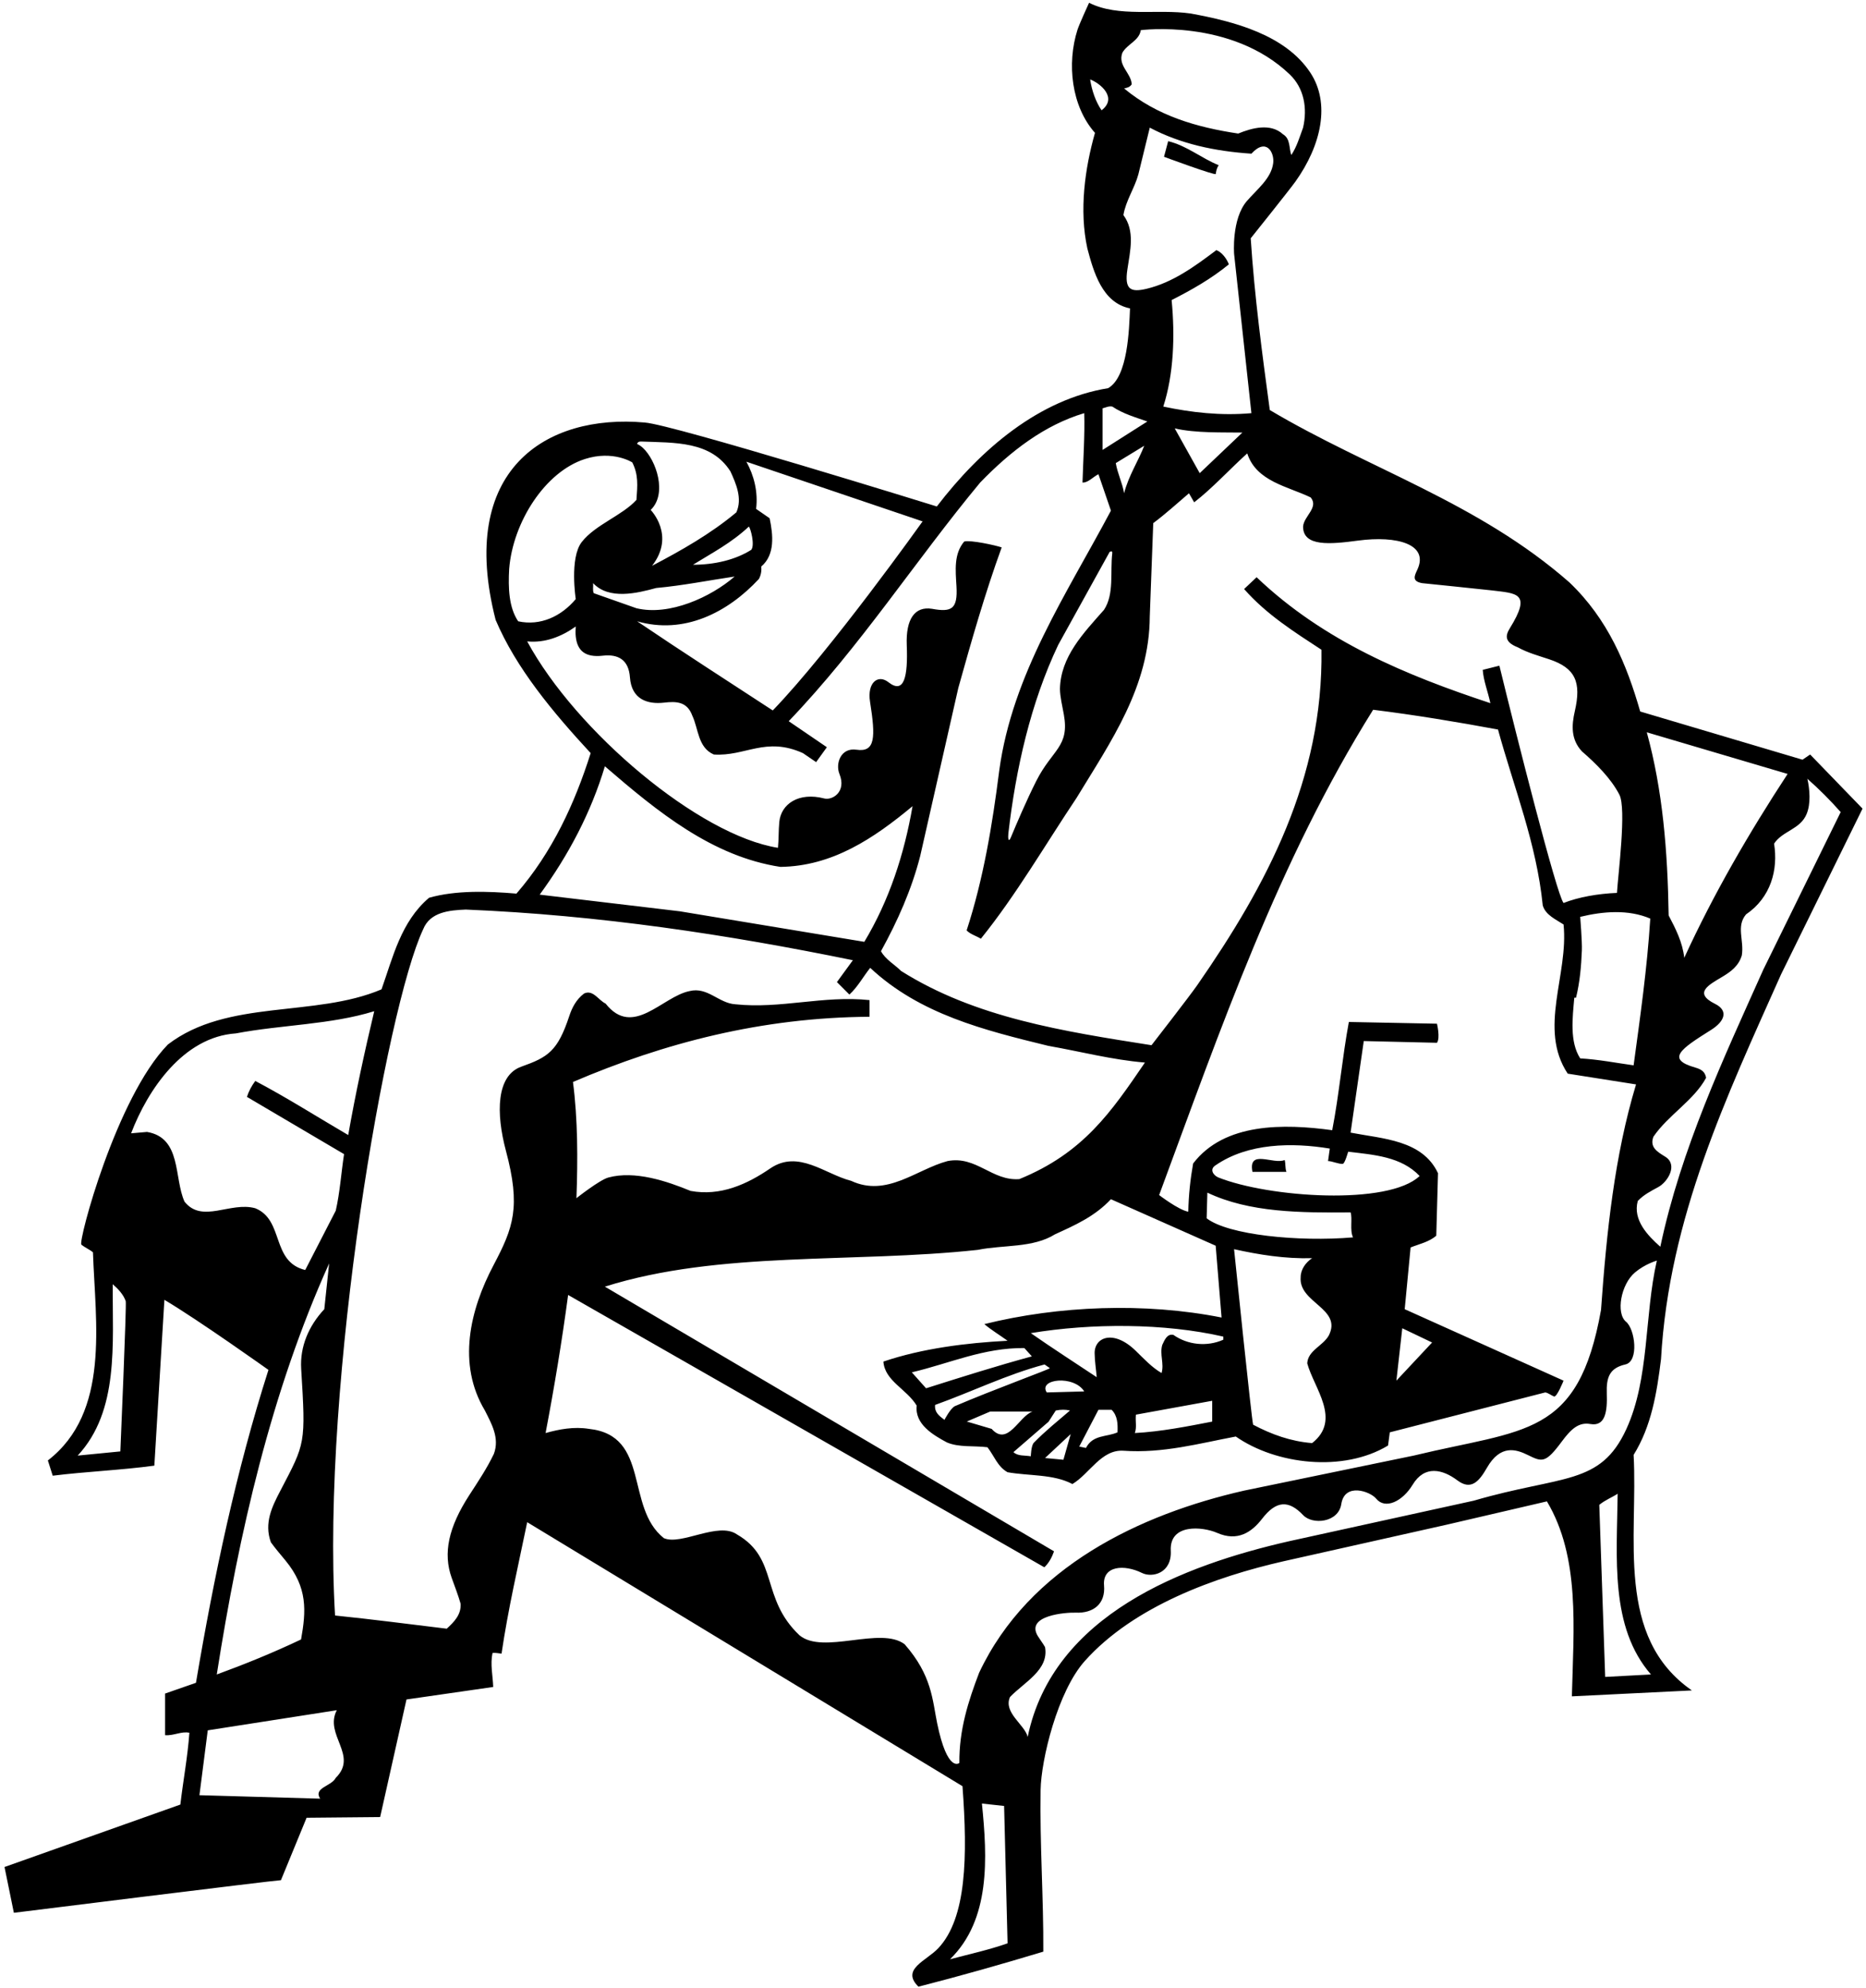 <?xml version="1.0" encoding="UTF-8"?>
<svg xmlns="http://www.w3.org/2000/svg" xmlns:xlink="http://www.w3.org/1999/xlink" width="538pt" height="573pt" viewBox="0 0 538 573" version="1.1">
<g id="surface1">
<path style=" stroke:none;fill-rule:nonzero;fill:rgb(0%,0%,0%);fill-opacity:1;" d="M 361.102 337.801 L 370.898 337.801 C 370.5 336.801 370.699 335.5 370.398 334.398 C 367.102 335.801 359.801 331.102 361.102 337.801 "/>
<path style=" stroke:none;fill-rule:nonzero;fill:rgb(0%,0%,0%);fill-opacity:1;" d="M 513.5 280.898 L 537 233.102 L 521.898 217.5 L 519.699 219 L 472.898 205.102 C 469 191.5 463.602 178.5 452.5 167.898 C 426.301 144.898 394.699 135.199 366.102 118.199 C 363.898 101.898 361.699 85.5 360.602 68.699 C 360.602 68.699 371.887 54.609 373.5 52.34 C 381.039 41.75 383.578 29.723 377.805 20.965 C 370.574 10.012 355.766 6.176 343.301 3.898 C 333.699 2.5 322.5 5.102 314 0.801 C 314 0.801 311.188 6.926 310.664 8.555 C 307.52 18.391 308.922 30.664 315.699 38.301 C 312.801 48.5 311.102 60.602 313.5 71.602 C 315.301 78.398 317.801 87.301 325.801 88.898 C 325.543 95.078 325.191 108.621 319.5 111.898 C 299.699 115.102 282.898 129.301 270.102 146 C 270.102 146 194.102 122.398 185.898 121.801 C 157.34 119.258 131.793 135.41 142.898 178.699 C 148.801 192.602 159.301 205.199 170.301 217.102 C 165.699 231.602 159.301 245.602 148.898 257.602 C 140.699 256.898 131.398 256.602 123.699 258.801 C 115.602 265.699 113.301 275.898 110 285.199 C 90.699 293.398 65.602 287.898 48.398 301.102 C 33.5 316.398 22.477 357.949 23.461 358.785 C 24.449 359.625 25.949 360.25 26.801 361 C 27.5 381.398 31.801 407.102 13.801 421 L 15.199 425.398 C 24.898 424.199 34.898 423.801 44.5 422.5 L 47.398 374.699 C 57.199 380.5 77.398 394.898 77.398 394.898 C 68.102 424 61.699 454.301 56.5 485.098 L 47.602 488.199 C 47.602 491.902 47.602 496.301 47.602 500.199 C 50.102 500.402 52.301 499 54.602 499.5 C 54.102 506.5 52.801 513.301 52 520.199 L 1.301 538.199 L 4 551.398 C 4 551.398 78.602 542.098 81 542 L 88.398 524 L 109.602 523.801 L 117.199 489.902 C 125.5 488.699 133.898 487.5 142.199 486.301 C 142.102 483.098 141.301 479.801 142 476.5 C 142.898 476.402 143.699 476.598 144.602 476.699 C 146.5 463.801 149.398 451.398 152 438.801 L 277.5 514.902 C 279.02 535.34 278.641 552.879 270.586 561.543 C 267.109 565.281 259.652 567.637 264.801 572.699 C 276.898 569.602 288.898 566.199 300.801 562.602 C 300.895 547.184 299.766 531.594 300.023 515.992 C 300.168 507.301 304.898 487.613 312.777 478.801 C 326.969 462.934 350.578 454.516 369.898 450.102 L 417.199 439.5 L 446 432.801 C 455.602 448.898 453.699 469.301 453.199 489 L 487.801 487.301 C 465.602 471.898 472.301 443.199 471 419.398 C 476.102 411.199 477.699 401.602 478.898 391.801 C 481.199 351 497.801 316.102 513.5 280.898 Z M 317.602 31.801 C 315.898 29.301 314.801 26.102 314.301 22.898 C 317.25 24 322.301 28.199 317.602 31.801 Z M 515.398 223.102 C 504.199 240.199 494 257.801 485.602 276.102 C 485.102 271.602 483.102 267.699 481.102 263.898 C 480.801 245.199 479.398 227.898 474.801 211.102 Z M 475.801 264.801 C 474.898 279.199 472.898 293.102 471 307.102 C 465.898 306.398 460.898 305.398 455.602 305.102 C 452.5 300.301 453.398 293.301 453.898 287.602 L 454.398 287.602 C 455.504 283.062 455.891 278.609 456.078 273.996 C 456.184 271.492 455.602 264.301 455.602 264.301 C 462.199 262.699 469.5 262.102 475.801 264.801 Z M 323.602 15.199 C 325 12.699 328.5 11.699 328.898 8.699 C 328.898 8.699 355 5.25 371.898 21.5 C 375.977 25.422 377 31.199 375.699 36.801 C 374.699 39.5 373.898 42.301 372.301 44.699 C 371.602 42.699 372.102 40 369.898 38.699 C 366.301 35.398 360.898 36.898 357 38.5 C 345 36.699 333.602 33.398 324.102 25.5 C 324.898 25.301 325.699 25.199 326.301 24.301 C 326.102 21 322.199 18.898 323.602 15.199 Z M 325.039 77.707 C 325.867 72.219 327.273 66.574 323.898 62 C 324.602 57.801 327.102 54.301 328.199 50.301 L 331.5 36.801 C 340.398 41.5 350.301 43.602 360.801 44.301 C 365.141 39.578 367.453 44.008 367.09 46.996 C 366.547 51.422 362.523 54.465 359.52 57.926 C 355.02 63.113 355.816 73.242 355.816 73.242 L 360.801 119.102 C 352 119.898 343.398 118.898 335.398 117.199 C 338.398 107.898 338.801 96.898 337.801 86.5 C 343.5 83.602 349.199 80.398 354.301 76.199 C 353.699 74.602 352.301 72.699 350.699 72.102 C 344.438 76.816 338.105 81.461 330.559 83.254 C 325.891 84.363 324.18 83.391 325.039 77.707 Z M 358.199 124.699 L 345.898 136.398 L 338.699 123.5 C 344.801 124.898 352.5 124.602 358.199 124.699 Z M 317.898 117.699 C 318.801 117.5 319.602 117 320.699 117.199 C 323.801 119.301 327.398 120.301 330.801 121.5 L 317.898 129.699 Z M 329.898 128.5 C 328.301 132.699 325.301 137.301 324.102 142.199 C 323.602 139.199 322.199 136.5 321.699 133.5 Z M 306.73 206.004 C 308.395 215.332 303.398 215.988 298.773 225.137 C 295.984 230.652 293.035 237.574 291.457 241.375 C 290.734 243.113 290.574 241.551 290.73 240.219 C 292.891 221.582 297.164 202.609 305.102 185.898 L 319.93 159.098 C 319.93 159.098 320.797 158.551 320.688 159.465 C 320.039 164.953 321.301 171.258 318.301 175.801 C 312.301 182.602 305.801 189.301 305.602 198.602 C 305.637 200.926 306.281 203.477 306.73 206.004 Z M 266 150.301 C 266 150.301 239.602 187.398 222.801 204.801 C 209.801 196.301 196.699 187.898 183.699 179.102 C 197.199 183 209.801 176.602 218.801 166.898 C 219.398 165.801 219.602 164.602 219.5 163.301 C 223.5 159.898 222.898 154.199 221.898 149.398 L 218 146.699 C 218.602 141.801 217.398 137.102 215.199 133.102 Z M 171 168.102 C 175.602 173 183.699 171 189.199 169.5 C 196.898 168.801 204.301 167.301 211.801 166.199 C 205 172.102 193 177.633 183.5 175.336 L 171.199 171 C 170.801 170.199 171.102 169.102 171 168.102 Z M 199.801 162.801 C 205.301 159.398 210.898 156.5 215.898 151.801 C 216.398 152.199 217.699 157.102 216.602 158.5 C 212 161.398 206 162.801 199.801 162.801 Z M 184.836 127.277 C 194.527 127.652 205.027 127.094 210.602 135.898 C 212.199 139.398 214.102 143.699 212.301 147.699 C 204.898 153.898 196.398 158.699 188 163.102 C 194.836 154.336 187.602 147 187.602 147 C 192.473 142.336 189.199 132.664 185.359 129.113 C 184.812 128.605 184.25 128.227 183.699 128 C 183.699 128 183.742 127.234 184.836 127.277 Z M 146.801 164 C 147.883 150.527 157.137 136.02 168.617 132.328 C 176.762 129.707 182.301 133.301 182.301 133.301 C 184.102 136.898 183.801 139.898 183.5 144.102 C 179.395 148.621 171.609 151.258 167.727 156.25 C 164.16 160.828 166 172.699 166 172.699 C 161.801 177.699 155.801 180.5 149.398 179.102 C 146.699 175.102 146.5 169.5 146.801 164 Z M 152 184.898 C 157.199 185.398 161.898 183.5 166 180.602 C 165.926 181.59 165.906 182.566 166.004 183.5 C 166.438 187.609 168.766 189.59 173.781 189.016 C 178.242 188.504 181.258 190.184 181.625 195.277 C 182.078 201.543 186.586 203.113 191.504 202.543 C 194.879 202.152 198.102 202.176 199.602 206.301 C 201.398 210.102 201.199 215.5 205.801 217.5 C 214.898 218.102 220.75 212.25 231.5 217.102 L 235.301 219.699 L 238.398 215.398 L 227.398 207.898 C 248.102 186.301 264 161.5 282.602 139.102 C 291.398 130 301.199 122.5 312.602 119.102 C 312.801 125.301 312.301 132.699 312.102 139.102 C 313.699 139.199 315.102 137.5 316.699 136.699 L 320.301 147.199 C 307.5 171.301 291.898 194.301 288.102 222.102 C 286.102 237.898 283.5 253.5 278.699 268.199 C 279.699 269.301 281.5 269.801 282.801 270.602 C 292.898 258.102 301.301 243.602 310.398 230 C 320.301 213.699 331.398 198 331.5 177.699 L 332.5 150.801 C 336 148.199 339.398 145.102 342.801 142.199 L 344.301 144.801 C 349.5 140.801 354.602 135.199 359.602 130.699 C 362.199 138.801 371.301 140.199 377.898 143.398 C 380.301 146.301 375.898 148.801 375.699 151.801 C 375.699 157.668 383.605 156.895 391.512 155.84 C 402.879 154.324 412.016 156.926 408.656 164.191 C 407.855 165.93 406.945 167.539 410 168.102 C 410 168.102 427.918 169.93 430.008 170.184 C 437.387 171.086 441.637 170.875 435.324 181.086 C 434.051 183.148 433.648 185.051 437.602 186.602 C 440.398 188.16 443.578 189.027 446.652 190.047 C 454.258 192.574 455.965 196.672 454.047 205.012 C 453.105 209.102 452.895 213.168 456.102 216.602 C 460.191 220.152 464.426 224.34 466.887 229.059 C 469 233.105 466.5 252.199 466.199 257.398 C 460.801 257.602 455.102 258.602 450.801 260.301 C 448.801 257.898 437.199 212 432.301 191.898 L 427.5 193.102 C 427.699 196.199 429 199.398 429.699 202.699 C 405.5 194.699 381.699 184.898 362.301 166.398 L 358.699 169.801 C 365.102 177.102 373.199 182.199 381 187.301 C 381.539 224.438 365.266 255.07 345.203 283.969 C 343.012 287.133 332 301.301 332 301.301 C 306.602 297.301 281.199 293.398 259.801 279.898 C 257.898 278 255.301 276.602 254 274.199 C 258.801 265.5 262.801 256.5 265.301 246.801 L 276.301 198.301 C 280.102 184.699 284 171 288.801 157.801 C 287.102 157.199 279.801 155.602 278 156.102 C 274.984 159.668 275.488 164.332 275.766 169 C 276.16 175.629 274.348 176.527 268.699 175.5 C 263.801 174.727 261.129 178.359 261.434 186.016 C 261.797 195.027 260.703 200.238 256.133 196.648 C 253.168 194.312 249.965 196.734 250.848 202.312 C 252.469 212.598 252.387 216.91 246.945 216.121 C 242.332 215.449 240.844 220.195 242.023 223.094 C 244.145 228.316 239.934 230.77 237.641 230.172 C 230.301 228.258 225.156 231.746 224.68 236.992 C 224.453 239.434 224.539 241.988 224.301 244.398 C 201.578 240.805 166.09 210.93 152 184.898 Z M 174.398 220.898 C 189.699 234.102 205.398 246.898 225 249.898 C 240 249.699 251.898 241.699 263.102 232.398 C 260.699 246.301 256.398 259.5 249.199 271.5 L 196 262.699 L 155.602 257.898 C 164 246.398 170.398 234.199 174.398 220.898 Z M 34.699 418.398 L 22.398 419.602 C 34.398 406.699 32.398 387.398 32.5 370.199 C 34.066 371.551 35.578 373.156 36.25 375.086 C 36.523 375.867 34.699 418.398 34.699 418.398 Z M 73.602 348.301 C 66.398 346.301 58.301 352.801 53.199 346.398 C 50.102 339.5 52.398 328 42.398 326.301 L 37.801 326.699 C 42.602 314.102 52.898 298.898 68 297.898 C 81.199 295.398 95.301 295.398 107.898 291.5 C 105.199 302.801 102.5 315.199 100.398 327.199 C 91.5 322 82.699 316.398 73.602 311.602 C 72.5 313.102 71.699 314.602 71.199 316.199 L 99.199 332.699 C 98.398 337.898 98 343.801 96.801 349 L 88 366.102 C 78.102 363.699 82 351.699 73.602 348.301 Z M 94.898 364.199 L 93.5 377.398 C 89.012 382.199 86.441 388.188 86.836 394.602 C 88.168 416.336 88.062 415.902 80.859 429.68 C 78.445 434.297 76.074 439.027 78.102 444.602 C 79.395 446.395 80.875 448.105 82.297 449.832 C 88.746 457.652 88.266 464.398 86.801 472.602 C 78.801 476.402 70.699 479.699 62.5 482.699 C 68.898 441.898 78.199 401.199 94.898 364.199 Z M 96.801 512.5 C 95.5 515 90.301 515.301 92.301 518.5 L 57.5 517.5 L 59.898 498.801 L 97.102 493 C 93.398 500.098 103.398 506 96.801 512.5 Z M 150.301 307.488 C 143.078 310.055 142.969 320.879 145.863 331.719 C 150.195 347.934 148.031 353.852 142.32 364.656 C 135.457 377.648 131.766 393.211 139.801 406.602 C 141.699 410.398 144.102 414.5 142.398 419.102 C 140.426 423.23 137.844 427.09 135.324 430.973 C 129.305 440.254 127.684 447.746 130.23 454.848 C 131.121 457.336 132.082 459.789 132.801 462.301 C 133 465.398 131 467.5 128.801 469.5 C 118 468.199 107.398 466.801 96.602 465.699 C 92.598 398.035 111.367 290.465 122 267.898 C 124 262.898 129.5 262.398 134.301 262.199 C 172.801 263.801 209.699 269.398 245.898 276.801 L 241.301 283.102 L 244.898 286.699 C 247.301 284.5 248.898 281.5 250.898 279 C 265.199 292.398 283.898 297 302.301 301.5 C 311.5 303.102 320.5 305.5 330.102 306.301 C 320.406 320.504 312.395 332.363 293.898 339.898 C 286 340.5 281.5 333.102 273.199 334.699 C 264.199 337.102 255.699 345.199 245.398 340.398 C 237.898 338.5 230.199 331.301 222.102 336.801 C 215.398 341.398 207.699 344.898 199.102 343.301 C 192.352 340.523 183.07 337.355 175.391 339.445 C 172.832 340.145 166.199 345.398 166.199 345.398 C 166.602 334.199 166.602 322.699 165.199 311.898 C 191.602 300.602 219.699 293.301 250.699 293.102 L 250.699 288.301 C 237.301 286.898 225.102 290.898 212 289.5 C 207.199 289.199 204 284.398 198.801 285.699 C 190.898 287.301 182.5 299.301 174.602 289.301 C 172.5 288.301 171 285.199 168.398 286.398 C 166.121 288.145 164.949 290.43 164.137 292.879 C 160.781 303.035 158 304.75 150.301 307.488 Z M 276.602 508.199 C 276.602 508.199 273.176 511.258 270.191 496.727 C 268.816 490.027 268.707 482.969 260.836 474 C 253.934 468.699 237.301 477.098 230.5 471.398 C 219.164 460.664 224.602 449.336 212.5 442.336 C 207.102 438.531 196.398 445.602 191.398 443.398 C 180.199 434.5 187.602 413.801 169.801 411.898 C 165.5 411.199 161.199 412 157.301 413.102 C 159.801 400 162 386.699 163.801 373.301 L 301.102 451.801 C 302.398 450.602 303.301 448.898 303.898 447.199 L 174.398 370.898 C 207.398 360.5 245.898 364.199 281.898 360.301 C 289.301 358.801 297.801 359.801 304.199 355.801 C 309.898 353.199 315.602 350.699 320.301 345.699 L 350.5 359.102 L 352.199 379.801 C 330 375.398 305.199 376.398 283.801 381.699 C 285.801 383.398 288.301 384.898 290.5 386.5 C 278.699 387.102 265.898 388.699 254.699 392.5 C 255.102 398.102 261.398 400.398 264.301 405.199 C 263.699 410.602 269.102 413.699 273 415.801 C 276.5 417.301 280.801 416.699 284.699 417.199 C 286.602 419.602 287.602 422.801 290.5 424.398 C 296.699 425.5 303.699 424.898 309.199 427.801 C 314.199 424.801 317.5 417.801 323.898 418.199 C 335.301 419 345.699 416.102 356.301 414.102 C 367.898 422.199 387.301 424.5 400.199 416.699 L 400.699 412.898 L 445.5 401.398 C 446.25 401.449 447.227 402.227 448.039 402.562 C 448.852 402.898 450.801 398 450.801 398 L 405 377.398 L 406.699 359.602 C 409.199 358.602 412.102 358 414.102 356.199 L 414.602 338.199 C 410.102 328.602 398.699 328.301 389.398 326.5 L 393.199 300.102 L 414.301 300.602 C 415.301 299.199 414.301 295.102 414.301 295.102 L 388.898 294.602 C 387 304.801 386.102 315.5 384.102 325.801 C 370.199 323.898 353 323.602 344 335.398 C 343.199 339.898 342.699 344.5 342.602 349.301 C 339.801 348.801 334.199 344.5 334.199 344.5 C 351.898 296.699 368.5 248.398 395.898 204.602 C 408 206.102 420 208.102 431.898 210.301 C 436.5 227.102 443 243.102 444.801 261 C 445.602 263.801 448.699 265.102 450.801 266.5 C 452.301 281 443.398 296.5 452 309.5 L 471.699 312.602 C 465.5 333.102 463.199 355.199 461.602 377.602 C 455.039 414.48 439.629 411.852 407.602 419.602 L 358.699 429.699 C 328.801 436.5 296.699 451.602 282.301 482.199 C 279.199 490.301 276.5 498.699 276.602 508.199 Z M 387.152 335.496 C 387.746 335.441 388.699 332 388.699 332 C 396.102 332.898 404 333.398 409.301 339 C 400.344 347.57 365.836 345.254 351.199 339.398 C 349.699 338.699 348.699 337 350.5 335.898 C 359.801 329.5 372.5 329.301 383.398 331.102 L 382.898 334.699 C 384.113 334.699 385.922 335.609 387.152 335.496 Z M 404.301 382.898 L 412.898 387 L 402.602 398 Z M 389.398 349.5 C 390 351.301 389.102 354.602 390.102 356.699 C 374.336 358.035 354.121 356.008 347.898 351.199 L 348.102 343.801 C 360.301 349.602 375.102 349.602 389.398 349.5 Z M 378.301 416 C 372.102 415.5 366.602 413.5 361.301 410.699 C 360.898 409.699 355.801 360.102 355.801 360.102 C 363 361.699 370.398 362.898 378.301 362.699 C 376.5 363.898 375 365.898 375 368.199 C 374.398 375.602 387.102 377.199 383.102 385 C 381.398 388 377.102 389.301 376.898 393 C 378.801 400.102 386.898 409.301 378.301 416 Z M 327.5 407.801 L 349.5 403.801 L 349.5 409.801 C 342.301 411.199 334.699 412.699 327.199 413.102 C 327.801 411.301 327.301 409.898 327.5 407.801 Z M 338.301 384.801 C 336.398 384.398 335.699 386.5 335.102 387.699 C 334.301 390.398 335.699 393.102 334.898 395.801 C 332.145 394.219 329.84 391.719 327.445 389.391 C 321.066 383.176 315.551 385.449 315.602 390.074 C 315.625 392.477 316.051 394.949 316.199 397 C 309.898 392.801 303.5 388.699 297.199 384.301 C 314.699 381.398 335.699 381.398 352.699 385.301 L 352.699 386.199 C 348 388.301 342.398 387.699 338.301 384.801 Z M 269.602 405 C 280.199 401.199 290.266 396.234 301.164 393.336 L 302.699 394.398 C 302.969 394.578 286.195 400.68 275.355 405.328 C 274.074 405.875 272.301 409.301 272.301 409.301 C 270.699 408.102 269.398 407.102 269.602 405 Z M 267 400.199 L 262.898 395.602 C 273.898 393 283.535 388.5 295.336 388.602 L 297.5 391 C 287.199 393.801 277.102 397 267 400.199 Z M 285.5 406.898 L 297.699 406.898 C 293.699 408.301 290.602 417.102 285.898 411.898 L 278.742 409.785 Z M 302.316 409.84 L 304.398 406.602 C 305.898 406.301 307.199 406.301 308.5 406.602 C 305.023 409.594 301.352 412.52 298.062 415.91 C 297.285 416.711 297.199 419.801 297.199 419.801 C 295.5 419.5 293.398 419.801 292.199 418.602 Z M 308.699 413.398 L 306.602 420.801 L 301.301 420.301 Z M 301.801 401.398 C 299.25 397.5 309.602 396.301 312.602 401.102 Z M 316.699 406.398 L 320.5 406.398 C 322.199 408.102 322.301 410.398 322.199 412.898 C 319.102 414.301 315.102 413.5 313.102 417.398 L 311.164 417 Z M 273.898 564.801 C 285.602 553.398 284.699 535.602 283.102 519.902 L 289.5 520.602 L 290.5 560.199 C 285.102 562.102 279.5 563.301 273.898 564.801 Z M 476 482.699 L 462.801 483.402 L 461.102 433.801 C 462.801 432.398 464.699 431.699 466.398 430.602 C 466.199 449.102 464.102 469 476 482.699 Z M 468.934 411.895 C 461.414 428.34 450.473 425.133 424.898 432.602 L 371.602 444.301 C 341.398 451.199 303.602 465.398 296.301 500.699 C 295.5 497.199 289.199 493.699 291.199 489.199 C 295.301 484.902 302.5 481.402 301.301 474.801 C 300.766 473.852 299.949 472.785 299.262 471.691 C 295.441 465.57 307.641 464.77 310.156 464.879 C 315.242 465.09 318.766 462.352 318.316 457.043 C 317.824 451.281 324.176 450.91 329.277 453.445 C 332.172 454.883 337.891 453.543 337.555 447.016 C 337.145 439.152 346.684 440.031 350.926 441.883 C 356.742 444.426 360.824 441.789 363.898 437.797 C 367.93 432.562 371.539 432.348 375.711 436.762 C 378.434 439.648 385.891 438.926 386.715 433.594 C 387.688 427.266 395.086 429.945 396.754 432 C 399.387 435.238 404.383 432.805 407.289 428 C 410.746 422.277 415.922 423.539 420.191 426.746 C 424.164 429.73 426.473 427.012 428.707 423.117 C 432.598 416.336 437.094 417.762 440.461 419.414 C 444.605 421.445 445.559 421.945 450.312 415.523 C 453.008 411.887 455.195 409.914 458.531 410.5 C 462.902 411.266 463.434 406.797 463.262 401.688 C 463.102 396.98 464.086 394.363 468.648 393.32 C 472.574 392.426 471.43 383.16 468.816 381.02 C 465.852 378.586 467.305 370.242 471.391 366.809 C 474.328 364.336 477.699 363.398 477.699 363.398 C 474.062 379.336 475.602 397.297 468.934 411.895 Z M 472.199 346.199 C 473.879 344.422 476.02 343.328 478.117 342.191 C 480.816 340.734 483.895 335.77 480.105 333.434 C 477.824 332.027 475.578 330.73 476.699 327.699 C 480.898 321.5 488.398 317.199 491.898 310.699 C 491.602 308.801 490.273 308.176 488.75 307.738 C 480.266 305.305 484.555 302.402 493.316 296.902 C 497.219 294.457 498.453 291.352 494.465 289.375 C 488.156 286.254 492.676 283.902 496.48 281.637 C 498.977 280.148 501.281 278.5 502.199 275.398 C 502.898 271 500.5 267.102 503.398 263.602 C 510.602 258.699 512.699 250.699 511.5 243.199 C 513.898 239.5 519.102 239.102 520.898 234.602 C 522.102 231.699 521.801 227.602 521.102 224.5 C 524.301 227.301 527.898 230.898 530.699 234.102 L 508.398 279.5 C 496.801 305.398 484.699 331.102 478.699 359.398 C 475.102 356.199 470.699 351.699 472.199 346.199 "/>
<path style=" stroke:none;fill-rule:nonzero;fill:rgb(0%,0%,0%);fill-opacity:1;" d="M 350.531 50.148 C 350.625 49.375 350.781 48.484 351.375 47.625 C 346.375 45.625 342.199 42 336.801 40.699 L 335.602 45.199 C 335.602 45.199 350.469 50.707 350.531 50.148 "/>
</g>
</svg>
